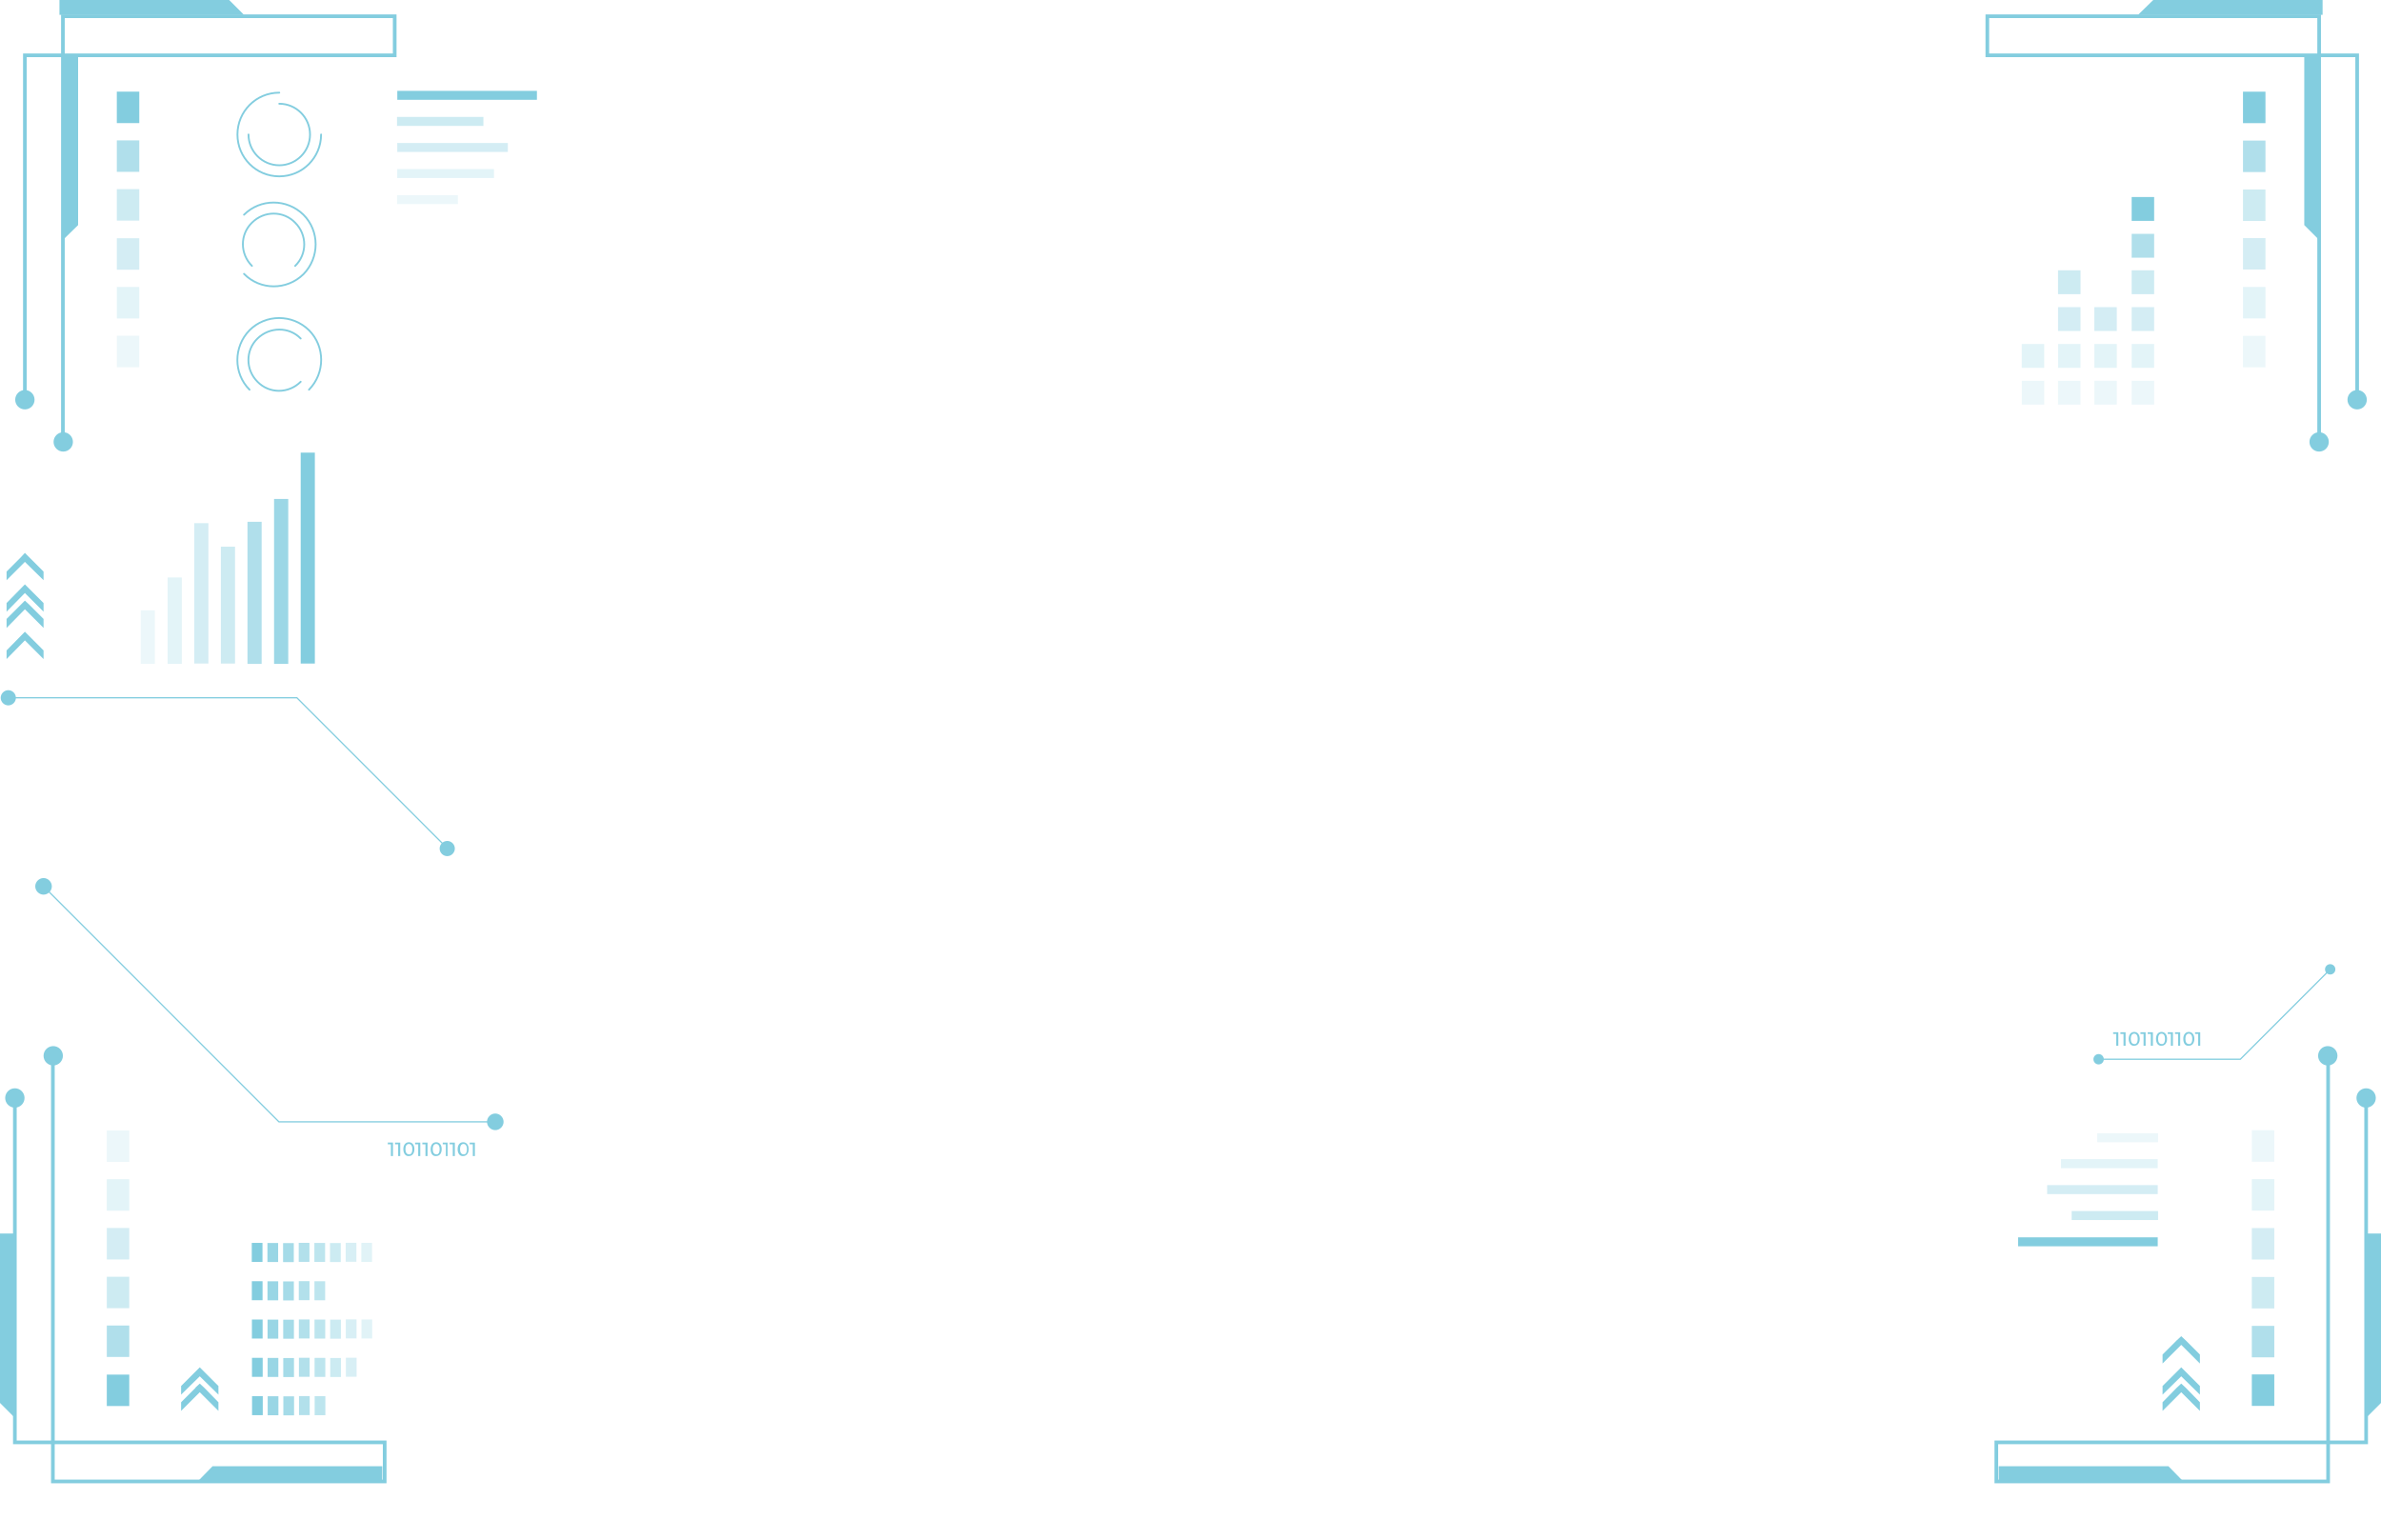 <svg xmlns="http://www.w3.org/2000/svg" width="1302" height="842" fill="none" viewBox="0 0 1302 842">
    <path fill="#83CDDF" d="M1165.66 120.783h12.29v-13.047h-12.29v13.047z"/>
    <path fill="#83CDDF" d="M1165.66 140.919h12.29v-13.047h-12.29v13.047z" opacity=".64"/>
    <path fill="#83CDDF" d="M1165.66 160.865h12.29v-13.047h-12.29v13.047z" opacity=".4"/>
    <path fill="#83CDDF" d="M1165.66 181h12.29v-13.046h-12.29V181z" opacity=".34"/>
    <path fill="#83CDDF" d="M1165.66 201.136h12.29v-13.047h-12.29v13.047z" opacity=".22"/>
    <path fill="#83CDDF" d="M1165.66 221.271h12.29v-13.046h-12.29v13.046z" opacity=".15"/>
    <path fill="#83CDDF" d="M1125.4 160.865h12.29v-13.047h-12.29v13.047z" opacity=".4"/>
    <path fill="#83CDDF" d="M1125.4 181h12.29v-13.046h-12.29V181z" opacity=".34"/>
    <path fill="#83CDDF" d="M1125.4 201.136h12.29v-13.047h-12.29v13.047z" opacity=".22"/>
    <path fill="#83CDDF" d="M1125.4 221.271h12.29v-13.046h-12.29v13.046z" opacity=".15"/>
    <path fill="#83CDDF" d="M1145.25 181h12.28v-13.047h-12.28V181z" opacity=".34"/>
    <path fill="#83CDDF" d="M1145.25 201.136h12.28v-13.047h-12.28v13.047z" opacity=".22"/>
    <path fill="#83CDDF" d="M1145.25 221.272h12.28v-13.047h-12.28v13.047z" opacity=".15"/>
    <path fill="#83CDDF" d="M1105.56 201.136h12.28v-13.047h-12.28v13.047z" opacity=".22"/>
    <path fill="#83CDDF" d="M1105.56 221.271h12.28v-13.046h-12.28v13.046z" opacity=".15"/>
    <path fill="#83CDDF" d="M1226.53 67.344h12.29V50.138h-12.29v17.206z"/>
    <path fill="#83CDDF" d="M1226.53 94.086h12.29V76.88h-12.29v17.207z" opacity=".64"/>
    <path fill="#83CDDF" d="M1226.53 120.828h12.29v-17.207h-12.29v17.207z" opacity=".4"/>
    <path fill="#83CDDF" d="M1226.53 147.38h12.29v-17.206h-12.29v17.206z" opacity=".34"/>
    <path fill="#83CDDF" d="M1226.53 174.122h12.29v-17.207h-12.29v17.207z" opacity=".22"/>
    <path fill="#83CDDF" d="M1226.53 200.864h12.29v-17.207h-12.29v17.207z" opacity=".15"/>
    <path stroke="#83CDDF" stroke-miterlimit="10" stroke-width="2" d="M1288.96 218.583V30.253h-202.23V8.888h181.44v232.765"/>
    <path fill="#83CDDF" d="M1268.17 246.946c2.92 0 5.29-2.37 5.29-5.294 0-2.924-2.37-5.294-5.29-5.294s-5.29 2.37-5.29 5.294c0 2.924 2.37 5.294 5.29 5.294zM1288.96 223.878c2.92 0 5.29-2.371 5.29-5.295s-2.37-5.294-5.29-5.294-5.29 2.37-5.29 5.294c0 2.924 2.37 5.295 5.29 5.295zM1268.17 131.226l-8.13-8.131V30.254h8.13v100.972zM1169.13 8.13l8.32-8.13h92.61v8.13h-100.93zM137.827 763.468v10.4h5.859v-10.4h-5.859z"/>
    <path fill="#83CDDF" d="M146.384 763.521v10.4h5.859v-10.4h-5.859z" opacity=".82"/>
    <path fill="#83CDDF" d="M154.942 763.574v10.4h5.859v-10.4h-5.859z" opacity=".72"/>
    <path fill="#83CDDF" d="M163.5 763.438v10.4h5.858v-10.4H163.5z" opacity=".62"/>
    <path fill="#83CDDF" d="M172.058 763.49v10.4h5.859v-10.4h-5.859z" opacity=".53"/>
    <path fill="#83CDDF" d="M137.789 742.517v10.4h5.859v-10.4h-5.859z"/>
    <path fill="#83CDDF" d="M146.347 742.57v10.4h5.859v-10.4h-5.859z" opacity=".82"/>
    <path fill="#83CDDF" d="M154.904 742.623v10.4h5.859v-10.4h-5.859z" opacity=".72"/>
    <path fill="#83CDDF" d="M163.462 742.487v10.399h5.859v-10.399h-5.859z" opacity=".62"/>
    <path fill="#83CDDF" d="M172.02 742.539v10.4h5.859v-10.4h-5.859z" opacity=".53"/>
    <path fill="#83CDDF" d="M180.578 742.593v10.399h5.859v-10.399h-5.859z" opacity=".41"/>
    <path fill="#83CDDF" d="M189.135 742.456v10.4h5.859v-10.4h-5.859z" opacity=".32"/>
    <path fill="#83CDDF" d="M137.751 721.566v10.4h5.859v-10.4h-5.859z"/>
    <path fill="#83CDDF" d="M146.309 721.619v10.399h5.859v-10.399h-5.859z" opacity=".82"/>
    <path fill="#83CDDF" d="M154.867 721.672v10.4h5.859v-10.4h-5.859z" opacity=".72"/>
    <path fill="#83CDDF" d="M163.424 721.535v10.4h5.859v-10.4h-5.859z" opacity=".62"/>
    <path fill="#83CDDF" d="M171.982 721.588v10.4h5.859v-10.4h-5.859z" opacity=".53"/>
    <path fill="#83CDDF" d="M180.54 721.641v10.4h5.859v-10.4h-5.859z" opacity=".41"/>
    <path fill="#83CDDF" d="M189.098 721.505v10.4h5.859v-10.4h-5.859z" opacity=".32"/>
    <path fill="#83CDDF" d="M197.655 721.557v10.4h5.859v-10.4h-5.859z" opacity=".24"/>
    <path fill="#83CDDF" d="M137.714 700.615v10.4h5.859v-10.4h-5.859z"/>
    <path fill="#83CDDF" d="M146.272 700.668v10.399h5.859v-10.399h-5.859z" opacity=".82"/>
    <path fill="#83CDDF" d="M154.83 700.721v10.4h5.859v-10.4h-5.859z" opacity=".72"/>
    <path fill="#83CDDF" d="M163.387 700.585v10.399h5.859v-10.399h-5.859z" opacity=".62"/>
    <path fill="#83CDDF" d="M171.945 700.637v10.4h5.859v-10.4h-5.859z" opacity=".53"/>
    <path fill="#83CDDF" d="M137.677 679.664v10.399h5.859v-10.399h-5.859z"/>
    <path fill="#83CDDF" d="M146.234 679.717v10.399h5.859v-10.399h-5.859z" opacity=".82"/>
    <path fill="#83CDDF" d="M154.792 679.77v10.4h5.859v-10.4h-5.859z" opacity=".72"/>
    <path fill="#83CDDF" d="M163.35 679.633v10.4h5.859v-10.4h-5.859z" opacity=".62"/>
    <path fill="#83CDDF" d="M171.908 679.686v10.4h5.859v-10.4h-5.859z" opacity=".53"/>
    <path fill="#83CDDF" d="M180.465 679.739v10.4h5.859v-10.4h-5.859z" opacity=".41"/>
    <path fill="#83CDDF" d="M189.023 679.603v10.4h5.859v-10.4h-5.859z" opacity=".32"/>
    <path fill="#83CDDF" d="M197.581 679.656v10.399h5.858v-10.399h-5.858z" opacity=".24"/>
    <path fill="#83CDDF" d="M99.034 766.808v4.727l10.206-10.21 10.206 10.21v-4.727l-7.749-7.942-2.457-2.269-2.457 2.269h.189l-7.938 7.942z"/>
    <path fill="#83CDDF" d="M99.034 757.921v4.727l10.206-10.021 10.206 10.021v-4.727L109.24 747.71l-10.206 10.211zM70.685 751.682H58.4v17.206h12.285v-17.206z"/>
    <path fill="#83CDDF" d="M70.685 724.831H58.4v17.207h12.285v-17.207z" opacity=".64"/>
    <path fill="#83CDDF" d="M70.685 698.17H58.4v17.207h12.285V698.17z" opacity=".4"/>
    <path fill="#83CDDF" d="M70.685 671.509H58.4v17.207h12.285v-17.207z" opacity=".34"/>
    <path fill="#83CDDF" d="M70.685 644.848H58.4v17.207h12.285v-17.207z" opacity=".22"/>
    <path fill="#83CDDF" d="M70.685 618.187H58.4v17.207h12.285v-17.207z" opacity=".15"/>
    <path stroke="#83CDDF" stroke-miterlimit="10" stroke-width="2" d="M8.127 600.412v188.33h202.227v21.367H28.917V577.344"/>
    <path fill="#83CDDF" d="M29.105 582.639c2.923 0 5.292-2.371 5.292-5.295s-2.369-5.294-5.292-5.294c-2.922 0-5.291 2.37-5.291 5.294 0 2.924 2.369 5.295 5.291 5.295zM8.127 605.707c2.922 0 5.292-2.37 5.292-5.294 0-2.924-2.37-5.295-5.292-5.295-2.923 0-5.292 2.371-5.292 5.295s2.37 5.294 5.292 5.294zM108.106 810.109l8.127-8.32h92.798v8.32H108.106zM8.127 775.317L0 767.187v-92.653h8.127v100.783zM1202.97 766.808v4.727l-10.21-10.21-10.21 10.21v-4.727l7.75-7.941 2.46-2.269 2.46 2.269 7.75 7.941zM1202.97 740.714v4.917l-10.21-10.211-10.21 10.211v-4.917l7.75-7.752 2.46-2.269 2.46 2.269 7.75 7.752z"/>
    <path fill="#83CDDF" d="M1202.97 757.921v4.728l-10.21-10.022-10.21 10.022v-4.728l10.21-10.21 10.21 10.21zM1231.36 768.796h12.29v-17.207h-12.29v17.207z"/>
    <path fill="#83CDDF" d="M1231.36 742.244h12.29v-17.207h-12.29v17.207z" opacity=".64"/>
    <path fill="#83CDDF" d="M1231.36 715.502h12.29v-17.207h-12.29v17.207z" opacity=".4"/>
    <path fill="#83CDDF" d="M1231.36 688.76h12.29v-17.206h-12.29v17.206z" opacity=".34"/>
    <path fill="#83CDDF" d="M1231.36 662.019h12.29v-17.207h-12.29v17.207z" opacity=".22"/>
    <path fill="#83CDDF" d="M1231.36 635.277h12.29V618.07h-12.29v17.207z" opacity=".15"/>
    <path stroke="#83CDDF" stroke-miterlimit="10" stroke-width="2" d="M1293.87 600.412v188.33h-202.22v21.367h181.43V577.344"/>
    <path fill="#83CDDF" d="M1272.89 582.639c2.93 0 5.3-2.371 5.3-5.295s-2.37-5.294-5.3-5.294c-2.92 0-5.29 2.37-5.29 5.294 0 2.924 2.37 5.295 5.29 5.295zM1293.87 605.707c2.93 0 5.29-2.37 5.29-5.294 0-2.924-2.36-5.295-5.29-5.295-2.92 0-5.29 2.371-5.29 5.295s2.37 5.294 5.29 5.294zM1193.89 810.109l-8.12-8.32h-92.8v8.32h100.92zM1293.87 775.317l8.13-8.13v-92.653h-8.13v100.783zM1179.91 676.615h-76.36v4.916h76.36v-4.916z"/>
    <path fill="#83CDDF" d="M1180.1 662.244h-47.25v4.916h47.25v-4.916z" opacity=".4"/>
    <path fill="#83CDDF" d="M1179.91 648.062h-60.48v4.917h60.48v-4.917z" opacity=".34"/>
    <path fill="#83CDDF" d="M1179.91 633.881h-52.92v4.916h52.92v-4.916z" opacity=".22"/>
    <path fill="#83CDDF" d="M1180.1 619.7h-33.27v4.916h33.27V619.7z" opacity=".15"/>
    <path stroke="#83CDDF" stroke-linecap="round" stroke-linejoin="round" stroke-miterlimit="10" d="M175.578 73.555c0 12.668-10.206 22.879-22.869 22.879s-22.869-10.21-22.869-22.88c0-12.668 10.206-22.879 22.869-22.879"/>
    <path stroke="#83CDDF" stroke-linecap="round" stroke-linejoin="round" stroke-miterlimit="10" d="M152.71 56.726c9.261 0 16.821 7.563 16.821 16.828 0 9.266-7.56 16.829-16.821 16.829-9.261 0-16.821-7.563-16.821-16.829M133.433 117.422c8.882-8.887 23.435-8.887 32.507 0 8.883 8.887 8.883 23.447 0 32.523-9.072 8.887-23.625 8.887-32.507-.189"/>
    <path stroke="#83CDDF" stroke-linecap="round" stroke-linejoin="round" stroke-miterlimit="10" d="M137.779 145.407c-6.615-6.618-6.615-17.207 0-23.636 6.615-6.618 17.199-6.618 23.625 0 6.615 6.618 6.615 17.207 0 23.636M136.456 213.1c-8.883-8.887-8.883-23.447 0-32.523 8.883-8.887 23.436-8.887 32.508 0 8.882 8.887 8.882 23.447 0 32.523"/>
    <path stroke="#83CDDF" stroke-linecap="round" stroke-linejoin="round" stroke-miterlimit="10" d="M164.428 208.751c-6.615 6.618-17.199 6.618-23.625 0-6.615-6.618-6.615-17.207 0-23.636 6.615-6.429 17.199-6.618 23.625 0"/>
    <path fill="#83CDDF" d="M76.166 50.108H63.88v17.207h12.285V50.108z"/>
    <path fill="#83CDDF" d="M76.166 76.769H63.88v17.207h12.285V76.769z" opacity=".64"/>
    <path fill="#83CDDF" d="M76.166 103.43H63.88v17.207h12.285V103.43z" opacity=".4"/>
    <path fill="#83CDDF" d="M76.166 130.28H63.88v17.207h12.285V130.28z" opacity=".34"/>
    <path fill="#83CDDF" d="M76.166 156.942H63.88v17.206h12.285v-17.206z" opacity=".22"/>
    <path fill="#83CDDF" d="M76.166 183.603H63.88v17.206h12.285v-17.206z" opacity=".15"/>
    <path stroke="#83CDDF" stroke-miterlimit="10" stroke-width="2" d="M13.608 218.583V30.253h202.227V8.888H34.398v232.765"/>
    <path fill="#83CDDF" d="M34.586 246.946c2.923 0 5.292-2.37 5.292-5.294 0-2.924-2.369-5.294-5.292-5.294-2.922 0-5.292 2.37-5.292 5.294 0 2.924 2.37 5.294 5.292 5.294zM13.608 223.878c2.922 0 5.292-2.371 5.292-5.295s-2.37-5.294-5.292-5.294c-2.923 0-5.292 2.37-5.292 5.294 0 2.924 2.37 5.295 5.292 5.295zM34.398 131.226l8.315-8.131V30.254h-8.316v100.972zM133.432 8.13L125.305 0H32.507v8.13h100.925zM217.253 54.596h76.355V49.68h-76.355v4.916z"/>
    <path fill="#83CDDF" d="M217.097 68.852h47.25v-4.916h-47.25v4.916z" opacity=".4"/>
    <path fill="#83CDDF" d="M217.234 83.108h60.479v-4.916h-60.479v4.916z" opacity=".34"/>
    <path fill="#83CDDF" d="M217.208 97.364h52.919v-4.916h-52.919v4.916z" opacity=".22"/>
    <path fill="#83CDDF" d="M217.115 111.62h33.264v-4.917h-33.264v4.917z" opacity=".15"/>
    <path fill="#83CDDF" d="M23.814 338.464v4.916l-10.206-10.211L3.59 343.38v-4.916l7.749-7.753 2.268-2.269 2.457 2.269 7.748 7.753zM23.814 355.671v4.727l-10.206-10.211L3.59 360.398v-4.727l10.017-10.211 10.206 10.211zM23.814 312.559v4.727l-10.206-10.021L3.59 317.286v-4.727l7.749-7.752 2.268-2.459 2.457 2.459 7.748 7.752z"/>
    <path fill="#83CDDF" d="M23.814 329.766v4.727l-10.206-10.211L3.59 334.493v-4.727l10.017-10.211 10.206 10.211zM214.89 624.804v7.375h-1.134v-6.429h-1.701v-.946h2.835zM218.858 624.805v7.374h-1.134v-6.429h-1.701v-.945h2.835zM220.56 628.397c0-2.458 1.323-3.781 3.024-3.781s3.023 1.323 3.023 3.781c0 2.459-1.322 3.782-3.023 3.782-1.701.189-3.024-1.323-3.024-3.782zm4.914 0c0-1.89-.756-2.836-1.89-2.836s-1.89.946-1.89 2.836c0 1.891.756 2.837 1.89 2.837 1.134.189 1.89-.757 1.89-2.837zM229.82 624.805v7.374h-1.134v-6.429h-1.701v-.945h2.835zM233.79 624.805v7.374h-1.134v-6.429h-1.701v-.945h2.835zM235.49 628.397c0-2.458 1.323-3.781 3.024-3.781s3.024 1.323 3.024 3.781c0 2.459-1.323 3.782-3.024 3.782-1.89.189-3.024-1.323-3.024-3.782zm4.914 0c0-1.89-.756-2.836-1.89-2.836s-1.89.946-1.89 2.836c0 1.891.756 2.837 1.89 2.837 1.134.189 1.89-.757 1.89-2.837zM244.751 624.805v7.374h-.945v-6.429h-1.701v-.945h2.646zM248.72 624.805v7.374h-1.134v-6.429h-1.701v-.945h2.835zM250.232 628.397c0-2.458 1.323-3.781 3.024-3.781s3.024 1.323 3.024 3.781c0 2.459-1.323 3.782-3.024 3.782-1.701.189-3.024-1.323-3.024-3.782zm5.103 0c0-1.89-.756-2.836-1.89-2.836s-1.89.946-1.89 2.836c0 1.891.756 2.837 1.89 2.837 1.134.189 1.89-.757 1.89-2.837zM259.682 624.805v7.374h-1.134v-6.429h-1.701v-.945h2.835z"/>
    <path fill="#83CDDF" d="M84.67 333.737h-7.748v29.308h7.749v-29.308z" opacity=".15"/>
    <path fill="#83CDDF" d="M99.412 315.774h-7.748v47.271h7.748v-47.271z" opacity=".22"/>
    <path fill="#83CDDF" d="M113.965 286.087h-7.749v76.769h7.749v-76.769z" opacity=".34"/>
    <path fill="#83CDDF" d="M128.518 298.945h-7.749v63.911h7.749v-63.911z" opacity=".4"/>
    <path fill="#83CDDF" d="M143.071 285.331h-7.749v77.714h7.749v-77.714z" opacity=".64"/>
    <path fill="#83CDDF" d="M157.623 272.851h-7.748v90.194h7.748v-90.194z" opacity=".8"/>
    <path fill="#83CDDF" d="M172.176 247.514h-7.749v115.342h7.749V247.514z"/>
    <path stroke="#83CDDF" stroke-miterlimit="10" stroke-width=".684" d="M4.536 381.576h157.812l82.403 82.441"/>
    <path fill="#83CDDF" d="M8.694 381.576c0 2.269-1.89 4.16-4.158 4.16-2.268 0-4.158-1.891-4.158-4.16s1.89-4.16 4.158-4.16c2.268 0 4.158 1.891 4.158 4.16zM248.72 464.017c0 2.269-1.89 4.16-4.158 4.16-2.268 0-4.158-1.891-4.158-4.16s1.89-4.16 4.158-4.16c2.268 0 4.158 1.891 4.158 4.16z"/>
    <path stroke="#83CDDF" stroke-miterlimit="10" stroke-width=".684" d="M23.814 484.692l128.707 128.767h118.123"/>
    <path fill="#83CDDF" d="M28.35 484.692c0 2.458-2.08 4.538-4.536 4.538-2.457 0-4.536-2.08-4.536-4.538s2.079-4.538 4.536-4.538c2.457 0 4.536 2.08 4.536 4.538zM275.369 613.459c0 2.458-2.079 4.538-4.536 4.538-2.457 0-4.536-2.08-4.536-4.538s2.079-4.538 4.536-4.538c2.457 0 4.536 2.08 4.536 4.538zM1158.36 564.486v7.374h-1.13v-6.428h-1.7v-.946h2.83zM1162.33 564.486v7.375h-1.13v-6.429h-1.7v-.946h2.83zM1164.03 568.079c0-2.458 1.33-3.782 3.03-3.782 1.7 0 3.02 1.324 3.02 3.782s-1.32 3.782-3.02 3.782c-1.7.189-3.03-1.324-3.03-3.782zm4.92 0c0-1.891-.76-2.836-1.89-2.836-1.14 0-1.89.945-1.89 2.836s.75 2.836 1.89 2.836c1.13.189 1.89-.756 1.89-2.836zM1173.29 564.486v7.375h-1.13v-6.429h-1.7v-.946h2.83zM1177.26 564.486v7.375h-1.13v-6.429h-1.7v-.946h2.83zM1178.96 568.079c0-2.458 1.33-3.782 3.03-3.782 1.7 0 3.02 1.324 3.02 3.782s-1.32 3.782-3.02 3.782c-1.7.189-3.03-1.324-3.03-3.782zm4.92 0c0-1.891-.76-2.836-1.89-2.836-1.14 0-1.89.945-1.89 2.836s.75 2.836 1.89 2.836c1.13.189 1.89-.756 1.89-2.836zM1188.22 564.486v7.375h-1.13v-6.429h-1.7v-.946h2.83zM1192.19 564.486v7.375h-1.13v-6.429h-1.7v-.946h2.83zM1193.89 568.079c0-2.458 1.33-3.782 3.03-3.782 1.7 0 3.02 1.324 3.02 3.782s-1.32 3.782-3.02 3.782c-1.89.189-3.03-1.324-3.03-3.782zm4.92 0c0-1.891-.76-2.836-1.89-2.836-1.14 0-1.89.945-1.89 2.836s.75 2.836 1.89 2.836c1.13.189 1.89-.756 1.89-2.836zM1203.15 564.486v7.375h-1.13v-6.429h-1.7v-.946h2.83z"/>
    <path stroke="#83CDDF" stroke-miterlimit="10" stroke-width=".684" d="M1274.22 530.073l-49.14 49.162h-77.49"/>
    <path fill="#83CDDF" d="M1147.59 582.072c1.57 0 2.83-1.27 2.83-2.836 0-1.567-1.26-2.837-2.83-2.837s-2.84 1.27-2.84 2.837c0 1.566 1.27 2.836 2.84 2.836zM1274.22 532.909c1.56 0 2.83-1.269 2.83-2.836 0-1.566-1.27-2.836-2.83-2.836-1.57 0-2.84 1.27-2.84 2.836 0 1.567 1.27 2.836 2.84 2.836z"/>
</svg>
